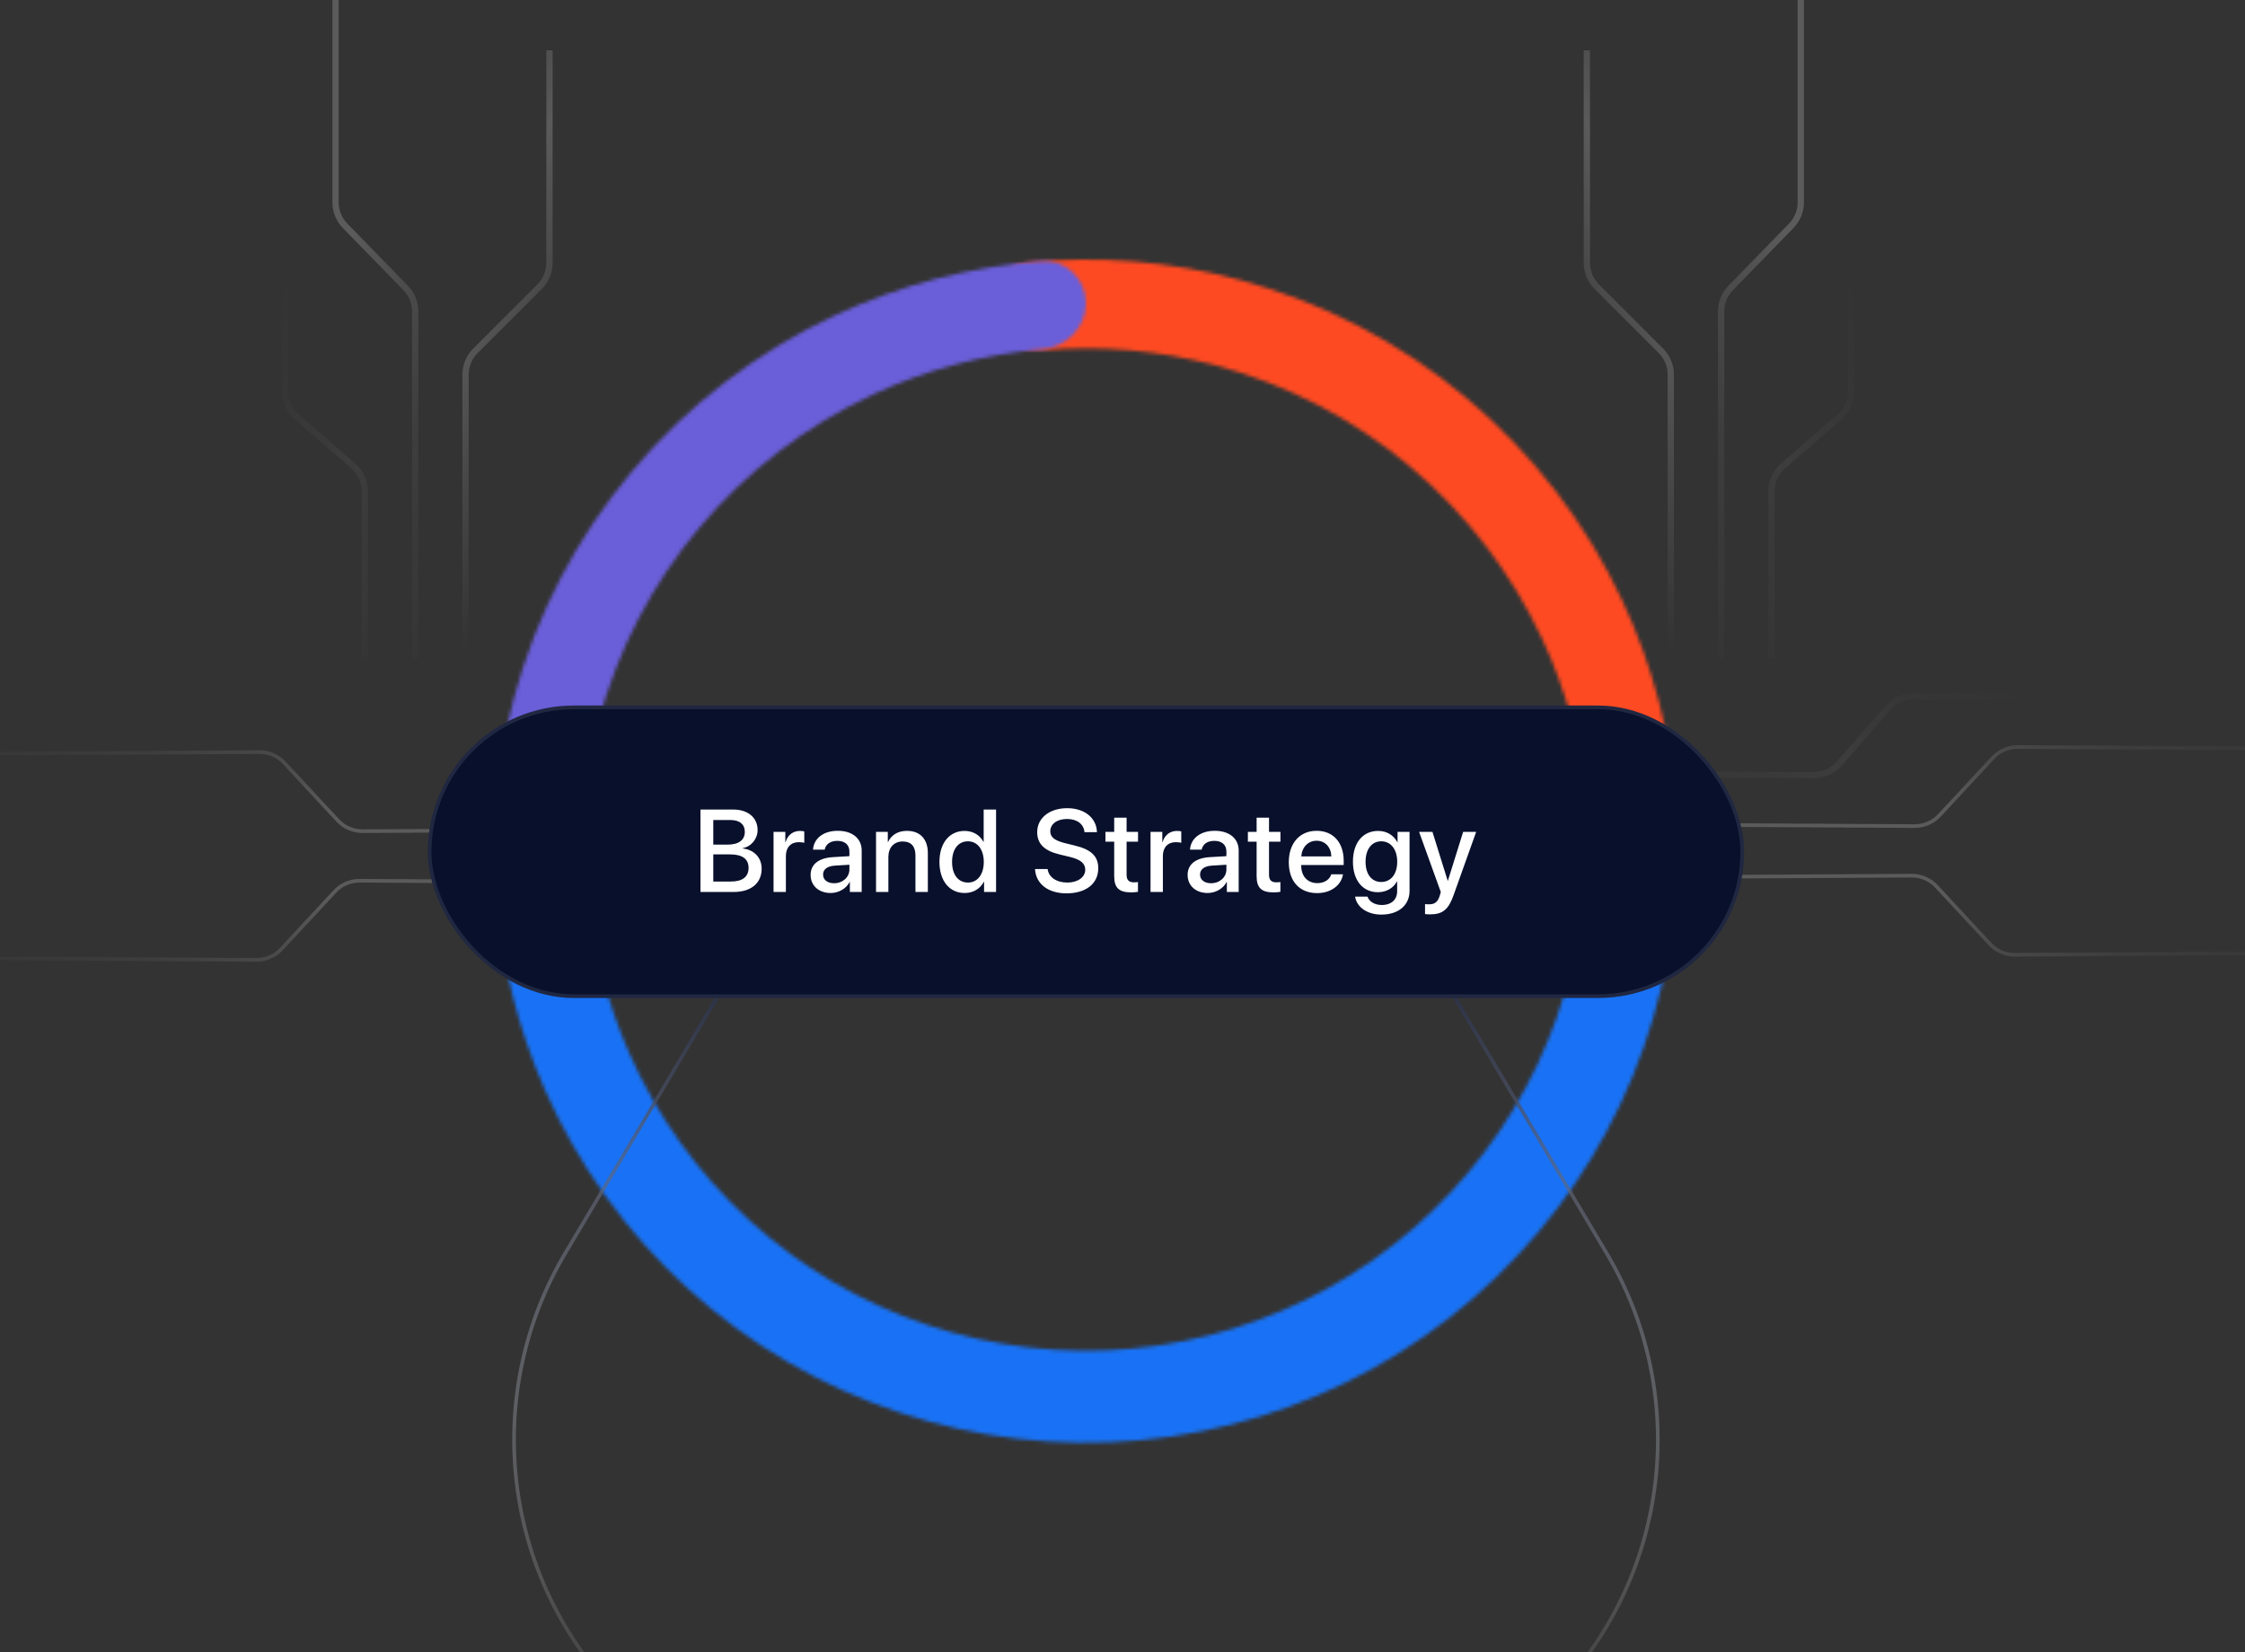 <svg width="614" height="452" viewBox="0 0 614 452" fill="none" xmlns="http://www.w3.org/2000/svg">
<rect x="0" y="0" width="614" height="452" fill="#333333" stroke="none"/>
<path d="M456.946 180.124L456.946 102.468C456.946 100.034 455.979 97.7 454.258 95.978L436.689 78.409C434.968 76.688 434.001 74.353 434.001 71.919L434.001 13.768" stroke="url(#paint0_linear_2606_16128)" stroke-width="1.721"/>
<path opacity="0.25" d="M492.512 0L492.512 55.353C492.512 57.746 491.577 60.044 489.907 61.758L473.318 78.784C471.648 80.498 470.713 82.796 470.713 85.189L470.713 180.124" stroke="url(#paint1_linear_2606_16128)" stroke-width="1.721"/>
<path opacity="0.25" d="M506.279 0L506.279 107.101C506.279 109.76 505.126 112.288 503.119 114.031L487.641 127.473C485.634 129.216 484.481 131.744 484.481 134.403L484.481 180.124" stroke="url(#paint2_linear_2606_16128)" stroke-width="1.721"/>
<path d="M127.333 180.124L127.333 102.468C127.333 100.034 128.3 97.7 130.021 95.978L147.59 78.409C149.312 76.688 150.279 74.353 150.279 71.919L150.279 13.768" stroke="url(#paint3_linear_2606_16128)" stroke-width="1.721"/>
<path opacity="0.25" d="M91.768 0L91.768 55.353C91.768 57.746 92.702 60.044 94.372 61.758L110.962 78.784C112.631 80.498 113.566 82.796 113.566 85.189L113.566 180.124" stroke="url(#paint4_linear_2606_16128)" stroke-width="1.721"/>
<path opacity="0.25" d="M78 0L78 107.101C78 109.76 79.153 112.288 81.16 114.031L96.638 127.473C98.646 129.216 99.799 131.744 99.799 134.403L99.799 180.124" stroke="url(#paint5_linear_2606_16128)" stroke-width="1.721"/>
<path opacity="0.25" d="M474 239.812L522.835 239.537C525.404 239.523 527.863 240.586 529.611 242.469L544.263 258.245C546.012 260.128 548.47 261.192 551.04 261.177L635.29 260.703" stroke="url(#paint6_linear_2606_16128)"/>
<path opacity="0.25" d="M474.809 225.704L523.643 225.979C526.213 225.993 528.671 224.93 530.42 223.046L545.071 207.271C546.82 205.388 549.278 204.324 551.848 204.339L636.098 204.812" stroke="url(#paint7_linear_2606_16128)"/>
<path opacity="0.25" d="M630.528 191.014L523.428 190.411C520.77 190.396 518.235 191.535 516.481 193.532L502.953 208.934C501.198 210.932 498.664 212.071 496.005 212.056L450.284 211.798" stroke="url(#paint8_linear_2606_16128)" stroke-width="1.721"/>
<path opacity="0.25" d="M148 227.094L99.166 227.369C96.596 227.383 94.138 226.32 92.389 224.437L77.737 208.661C75.988 206.778 73.53 205.714 70.96 205.729L-13.29 206.203" stroke="url(#paint9_linear_2606_16128)"/>
<path opacity="0.25" d="M147.191 241.202L98.357 240.927C95.787 240.913 93.329 241.976 91.58 243.859L76.928 259.635C75.18 261.518 72.721 262.582 70.151 262.567L-14.098 262.093" stroke="url(#paint10_linear_2606_16128)"/>
<mask id="path-12-inside-1_2606_16128" fill="white">
<path d="M446.853 233C453.561 233 459.047 227.554 458.545 220.864C457.082 201.391 452.107 182.308 443.827 164.548C433.834 143.112 419.267 124.124 401.152 108.918C383.036 93.713 361.811 82.658 338.967 76.531C320.041 71.455 300.385 69.863 280.953 71.797C274.277 72.462 269.864 78.809 271.027 85.416C272.189 92.023 278.489 96.38 285.173 95.804C301.099 94.431 317.174 95.839 332.673 99.996C352.091 105.205 370.134 114.601 385.532 127.527C400.931 140.452 413.313 156.593 421.808 174.814C428.588 189.358 432.761 204.946 434.17 220.869C434.761 227.551 440.144 233 446.853 233Z"/>
</mask>
<path d="M446.853 233C453.561 233 459.047 227.554 458.545 220.864C457.082 201.391 452.107 182.308 443.827 164.548C433.834 143.112 419.267 124.124 401.152 108.918C383.036 93.713 361.811 82.658 338.967 76.531C320.041 71.455 300.385 69.863 280.953 71.797C274.277 72.462 269.864 78.809 271.027 85.416C272.189 92.023 278.489 96.38 285.173 95.804C301.099 94.431 317.174 95.839 332.673 99.996C352.091 105.205 370.134 114.601 385.532 127.527C400.931 140.452 413.313 156.593 421.808 174.814C428.588 189.358 432.761 204.946 434.17 220.869C434.761 227.551 440.144 233 446.853 233Z" stroke="#FE4A22" stroke-width="43.807" mask="url(#path-12-inside-1_2606_16128)"/>
<mask id="path-13-inside-2_2606_16128" fill="white">
<path d="M297 83.004C297 76.375 291.618 70.954 285.007 71.445C265.484 72.894 246.351 77.873 228.548 86.173C207.112 96.167 188.124 110.733 172.918 128.849C157.712 146.964 146.657 168.19 140.53 191.033C135.442 210.006 133.855 229.712 135.811 249.191C136.474 255.787 142.745 260.148 149.274 258.999C155.803 257.85 160.109 251.625 159.531 245.021C158.131 229.007 159.537 212.839 163.718 197.253C168.937 177.794 178.353 159.714 191.306 144.283C204.258 128.852 220.432 116.444 238.692 107.932C253.317 101.113 268.997 96.926 285.011 95.529C291.616 94.953 297 89.633 297 83.004Z"/>
</mask>
<path d="M297 83.004C297 76.375 291.618 70.954 285.007 71.445C265.484 72.894 246.351 77.873 228.548 86.173C207.112 96.167 188.124 110.733 172.918 128.849C157.712 146.964 146.657 168.19 140.53 191.033C135.442 210.006 133.855 229.712 135.811 249.191C136.474 255.787 142.745 260.148 149.274 258.999C155.803 257.85 160.109 251.625 159.531 245.021C158.131 229.007 159.537 212.839 163.718 197.253C168.937 177.794 178.353 159.714 191.306 144.283C204.258 128.852 220.432 116.444 238.692 107.932C253.317 101.113 268.997 96.926 285.011 95.529C291.616 94.953 297 89.633 297 83.004Z" stroke="#6A5ED9" stroke-width="43.807" mask="url(#path-13-inside-2_2606_16128)"/>
<mask id="path-14-inside-3_2606_16128" fill="white">
<path d="M147.913 233C140.966 233 135.283 238.641 135.823 245.567C137.239 263.729 141.717 281.553 149.097 298.275C158.173 318.84 171.438 337.286 188.045 352.435C204.651 367.585 224.235 379.104 245.544 386.259C266.854 393.414 289.421 396.046 311.805 393.987C334.189 391.929 355.898 385.225 375.545 374.304C395.192 363.383 412.346 348.484 425.911 330.56C439.476 312.636 449.154 292.08 454.327 270.205C458.533 252.418 459.686 234.076 457.766 215.96C457.034 209.051 450.417 204.542 443.586 205.809C436.755 207.076 432.306 213.641 432.939 220.56C434.281 235.222 433.244 250.033 429.843 264.415C425.475 282.886 417.304 300.243 405.85 315.378C394.396 330.512 379.911 343.092 363.322 352.314C346.732 361.535 328.402 367.196 309.501 368.934C290.6 370.672 271.545 368.45 253.552 362.408C235.559 356.367 219.023 346.64 205.001 333.848C190.978 321.057 179.778 305.481 172.114 288.117C166.147 274.596 162.427 260.223 161.072 245.562C160.433 238.644 154.861 233 147.913 233Z"/>
</mask>
<path d="M147.913 233C140.966 233 135.283 238.641 135.823 245.567C137.239 263.729 141.717 281.553 149.097 298.275C158.173 318.84 171.438 337.286 188.045 352.435C204.651 367.585 224.235 379.104 245.544 386.259C266.854 393.414 289.421 396.046 311.805 393.987C334.189 391.929 355.898 385.225 375.545 374.304C395.192 363.383 412.346 348.484 425.911 330.56C439.476 312.636 449.154 292.08 454.327 270.205C458.533 252.418 459.686 234.076 457.766 215.96C457.034 209.051 450.417 204.542 443.586 205.809C436.755 207.076 432.306 213.641 432.939 220.56C434.281 235.222 433.244 250.033 429.843 264.415C425.475 282.886 417.304 300.243 405.85 315.378C394.396 330.512 379.911 343.092 363.322 352.314C346.732 361.535 328.402 367.196 309.501 368.934C290.6 370.672 271.545 368.45 253.552 362.408C235.559 356.367 219.023 346.64 205.001 333.848C190.978 321.057 179.778 305.481 172.114 288.117C166.147 274.596 162.427 260.223 161.072 245.562C160.433 238.644 154.861 233 147.913 233Z" stroke="#1972F5" stroke-width="43.807" mask="url(#path-14-inside-3_2606_16128)"/>
<path d="M376 236L439.399 342.806C461.76 380.478 456.998 428.319 427.649 460.843L409.46 481" stroke="url(#paint11_linear_2606_16128)"/>
<path d="M218 236L154.601 342.806C132.24 380.478 137.002 428.319 166.351 460.843L184.54 481" stroke="url(#paint12_linear_2606_16128)"/>
<rect x="117" y="193" width="360" height="80" rx="40" fill="#08102C"/>
<rect x="117.5" y="193.5" width="359" height="79" rx="39.5" stroke="white" stroke-opacity="0.1"/>
<path d="M200.625 244H191.578V221.453H200.578C204.578 221.453 207.203 223.672 207.203 227.078C207.203 229.469 205.438 231.609 203.188 231.984V232.109C206.25 232.453 208.312 234.625 208.312 237.625C208.312 241.594 205.422 244 200.625 244ZM195.078 224.312V231.047H199C202.031 231.047 203.703 229.797 203.703 227.562C203.703 225.469 202.266 224.312 199.734 224.312H195.078ZM195.078 241.141H199.906C203.062 241.141 204.734 239.844 204.734 237.406C204.734 234.969 203.016 233.719 199.703 233.719H195.078V241.141ZM211.562 244V227.562H214.781V230.359H214.859C215.406 228.438 216.874 227.297 218.812 227.297C219.296 227.297 219.718 227.375 219.968 227.422V230.562C219.702 230.453 219.109 230.375 218.452 230.375C216.281 230.375 214.937 231.828 214.937 234.156V244H211.562ZM228.108 241.609C230.468 241.609 232.311 239.984 232.311 237.844V236.547L228.264 236.797C226.249 236.938 225.108 237.828 225.108 239.234C225.108 240.672 226.296 241.609 228.108 241.609ZM227.171 244.281C223.952 244.281 221.702 242.281 221.702 239.328C221.702 236.453 223.905 234.688 227.811 234.469L232.311 234.203V232.938C232.311 231.109 231.077 230.016 229.014 230.016C227.061 230.016 225.843 230.953 225.546 232.422H222.358C222.546 229.453 225.077 227.266 229.139 227.266C233.124 227.266 235.671 229.375 235.671 232.672V244H232.436V241.297H232.358C231.405 243.125 229.327 244.281 227.171 244.281ZM239.592 244V227.562H242.811V230.312H242.889C243.779 228.438 245.529 227.281 248.061 227.281C251.686 227.281 253.764 229.594 253.764 233.359V244H250.373V234.016C250.373 231.547 249.217 230.188 246.873 230.188C244.498 230.188 242.967 231.875 242.967 234.422V244H239.592ZM263.841 244.281C259.685 244.281 256.935 240.969 256.935 235.781C256.935 230.594 259.685 227.297 263.81 227.297C266.169 227.297 268.044 228.484 268.966 230.297H269.029V221.453H272.419V244H269.138V241.203H269.076C268.107 243.078 266.232 244.281 263.841 244.281ZM264.732 230.141C262.06 230.141 260.388 232.328 260.388 235.781C260.388 239.25 262.06 241.422 264.732 241.422C267.326 241.422 269.06 239.219 269.06 235.781C269.06 232.375 267.326 230.141 264.732 230.141ZM283.074 237.719H286.527C286.777 239.953 288.949 241.422 291.918 241.422C294.762 241.422 296.809 239.953 296.809 237.938C296.809 236.188 295.574 235.141 292.652 234.422L289.731 233.719C285.59 232.719 283.668 230.781 283.668 227.641C283.668 223.75 287.059 221.078 291.871 221.078C296.637 221.078 299.902 223.75 300.012 227.641H296.606C296.402 225.391 294.543 224.031 291.824 224.031C289.106 224.031 287.246 225.406 287.246 227.406C287.246 229 288.434 229.938 291.34 230.656L293.824 231.266C298.449 232.359 300.371 234.219 300.371 237.516C300.371 241.734 297.012 244.375 291.668 244.375C286.668 244.375 283.293 241.797 283.074 237.719ZM304.73 223.672H308.121V227.562H311.246V230.234H308.121V239.297C308.121 240.719 308.746 241.359 310.121 241.359C310.464 241.359 311.011 241.328 311.23 241.281V243.953C310.855 244.047 310.105 244.109 309.355 244.109C306.027 244.109 304.73 242.844 304.73 239.672V230.234H302.339V227.562H304.73V223.672ZM314.667 244V227.562H317.886V230.359H317.964C318.511 228.438 319.979 227.297 321.917 227.297C322.401 227.297 322.823 227.375 323.073 227.422V230.562C322.808 230.453 322.214 230.375 321.558 230.375C319.386 230.375 318.042 231.828 318.042 234.156V244H314.667ZM331.213 241.609C333.572 241.609 335.416 239.984 335.416 237.844V236.547L331.369 236.797C329.354 236.938 328.213 237.828 328.213 239.234C328.213 240.672 329.401 241.609 331.213 241.609ZM330.276 244.281C327.057 244.281 324.807 242.281 324.807 239.328C324.807 236.453 327.01 234.688 330.916 234.469L335.416 234.203V232.938C335.416 231.109 334.182 230.016 332.119 230.016C330.166 230.016 328.947 230.953 328.651 232.422H325.463C325.651 229.453 328.182 227.266 332.244 227.266C336.229 227.266 338.776 229.375 338.776 232.672V244H335.541V241.297H335.463C334.51 243.125 332.432 244.281 330.276 244.281ZM343.681 223.672H347.072V227.562H350.197V230.234H347.072V239.297C347.072 240.719 347.697 241.359 349.072 241.359C349.416 241.359 349.962 241.328 350.181 241.281V243.953C349.806 244.047 349.056 244.109 348.306 244.109C344.978 244.109 343.681 242.844 343.681 239.672V230.234H341.291V227.562H343.681V223.672ZM360.087 229.984C357.727 229.984 356.071 231.781 355.899 234.266H364.118C364.04 231.75 362.446 229.984 360.087 229.984ZM364.102 239.172H367.306C366.837 242.172 363.993 244.312 360.227 244.312C355.399 244.312 352.477 241.047 352.477 235.859C352.477 230.703 355.446 227.266 360.087 227.266C364.649 227.266 367.493 230.484 367.493 235.469V236.625H355.884V236.828C355.884 239.688 357.602 241.578 360.306 241.578C362.227 241.578 363.649 240.609 364.102 239.172ZM377.758 241.266C380.399 241.266 382.133 239.125 382.133 235.734C382.133 232.359 380.399 230.141 377.758 230.141C375.164 230.141 373.477 232.312 373.477 235.734C373.477 239.172 375.164 241.266 377.758 241.266ZM377.789 250.188C373.914 250.188 371.039 248.125 370.617 245.281H374.008C374.492 246.656 375.992 247.562 377.914 247.562C380.555 247.562 382.117 246.062 382.117 243.812V241.109H382.055C381.133 242.891 379.196 244.062 376.852 244.062C372.727 244.062 370.024 240.844 370.024 235.719C370.024 230.547 372.711 227.297 376.93 227.297C379.258 227.297 381.164 228.469 382.164 230.375H382.227V227.562H385.508V243.703C385.508 247.625 382.477 250.188 377.789 250.188ZM391.117 250.125C390.851 250.125 389.992 250.094 389.742 250.047V247.312C389.992 247.375 390.554 247.375 390.836 247.375C392.414 247.375 393.242 246.719 393.758 245.031C393.758 245 394.054 244.031 394.054 244.016L388.117 227.562H391.773L395.945 240.938H395.992L400.164 227.562H403.726L397.554 244.859C396.148 248.844 394.539 250.125 391.117 250.125Z" fill="white"/>
<defs>
<linearGradient id="paint0_linear_2606_16128" x1="456.946" y1="13.768" x2="397.586" y2="39.207" gradientUnits="userSpaceOnUse">
<stop stop-color="#F8F8F8" stop-opacity="0"/>
<stop offset="0.452" stop-color="#F8F8F8" stop-opacity="0.2"/>
<stop offset="1" stop-color="#F8F8F8" stop-opacity="0"/>
</linearGradient>
<linearGradient id="paint1_linear_2606_16128" x1="492.512" y1="76.295" x2="430.744" y2="101.397" gradientUnits="userSpaceOnUse">
<stop stop-color="#F8F8F8" stop-opacity="0.8"/>
<stop offset="0.548" stop-color="#F8F8F8" stop-opacity="0.2"/>
<stop offset="1" stop-color="#F8F8F8" stop-opacity="0"/>
</linearGradient>
<linearGradient id="paint2_linear_2606_16128" x1="506.279" y1="76.295" x2="444.511" y2="101.397" gradientUnits="userSpaceOnUse">
<stop stop-color="#F8F8F8" stop-opacity="0"/>
<stop offset="0.548" stop-color="#F8F8F8" stop-opacity="0.2"/>
<stop offset="1" stop-color="#F8F8F8" stop-opacity="0"/>
</linearGradient>
<linearGradient id="paint3_linear_2606_16128" x1="127.333" y1="13.768" x2="186.693" y2="39.207" gradientUnits="userSpaceOnUse">
<stop stop-color="#F8F8F8" stop-opacity="0"/>
<stop offset="0.452" stop-color="#F8F8F8" stop-opacity="0.2"/>
<stop offset="1" stop-color="#F8F8F8" stop-opacity="0"/>
</linearGradient>
<linearGradient id="paint4_linear_2606_16128" x1="91.768" y1="76.295" x2="153.536" y2="101.397" gradientUnits="userSpaceOnUse">
<stop stop-color="#F8F8F8" stop-opacity="0.8"/>
<stop offset="0.548" stop-color="#F8F8F8" stop-opacity="0.2"/>
<stop offset="1" stop-color="#F8F8F8" stop-opacity="0"/>
</linearGradient>
<linearGradient id="paint5_linear_2606_16128" x1="78" y1="76.295" x2="139.768" y2="101.397" gradientUnits="userSpaceOnUse">
<stop stop-color="#F8F8F8" stop-opacity="0"/>
<stop offset="0.548" stop-color="#F8F8F8" stop-opacity="0.2"/>
<stop offset="1" stop-color="#F8F8F8" stop-opacity="0"/>
</linearGradient>
<linearGradient id="paint6_linear_2606_16128" x1="542.265" y1="239.428" x2="569.698" y2="298.936" gradientUnits="userSpaceOnUse">
<stop stop-color="#F8F8F8" stop-opacity="0.8"/>
<stop offset="0.548" stop-color="#F8F8F8" stop-opacity="0.2"/>
<stop offset="1" stop-color="#F8F8F8" stop-opacity="0"/>
</linearGradient>
<linearGradient id="paint7_linear_2606_16128" x1="543.074" y1="226.088" x2="570.507" y2="166.58" gradientUnits="userSpaceOnUse">
<stop stop-color="#F8F8F8" stop-opacity="0.8"/>
<stop offset="0.548" stop-color="#F8F8F8" stop-opacity="0.2"/>
<stop offset="1" stop-color="#F8F8F8" stop-opacity="0"/>
</linearGradient>
<linearGradient id="paint8_linear_2606_16128" x1="554.235" y1="190.584" x2="528.785" y2="252.21" gradientUnits="userSpaceOnUse">
<stop stop-color="#F8F8F8" stop-opacity="0"/>
<stop offset="0.548" stop-color="#F8F8F8" stop-opacity="0.2"/>
<stop offset="1" stop-color="#F8F8F8" stop-opacity="0"/>
</linearGradient>
<linearGradient id="paint9_linear_2606_16128" x1="79.735" y1="227.478" x2="52.302" y2="167.97" gradientUnits="userSpaceOnUse">
<stop stop-color="#F8F8F8" stop-opacity="0.8"/>
<stop offset="0.548" stop-color="#F8F8F8" stop-opacity="0.2"/>
<stop offset="1" stop-color="#F8F8F8" stop-opacity="0"/>
</linearGradient>
<linearGradient id="paint10_linear_2606_16128" x1="78.926" y1="240.818" x2="51.493" y2="300.326" gradientUnits="userSpaceOnUse">
<stop stop-color="#F8F8F8" stop-opacity="0.8"/>
<stop offset="0.548" stop-color="#F8F8F8" stop-opacity="0.2"/>
<stop offset="1" stop-color="#F8F8F8" stop-opacity="0"/>
</linearGradient>
<linearGradient id="paint11_linear_2606_16128" x1="426.5" y1="236" x2="426.5" y2="481" gradientUnits="userSpaceOnUse">
<stop stop-color="#08102C"/>
<stop offset="1" stop-color="white" stop-opacity="0"/>
</linearGradient>
<linearGradient id="paint12_linear_2606_16128" x1="167.5" y1="236" x2="167.5" y2="481" gradientUnits="userSpaceOnUse">
<stop stop-color="#08102C"/>
<stop offset="1" stop-color="white" stop-opacity="0"/>
</linearGradient>
</defs>
</svg>
